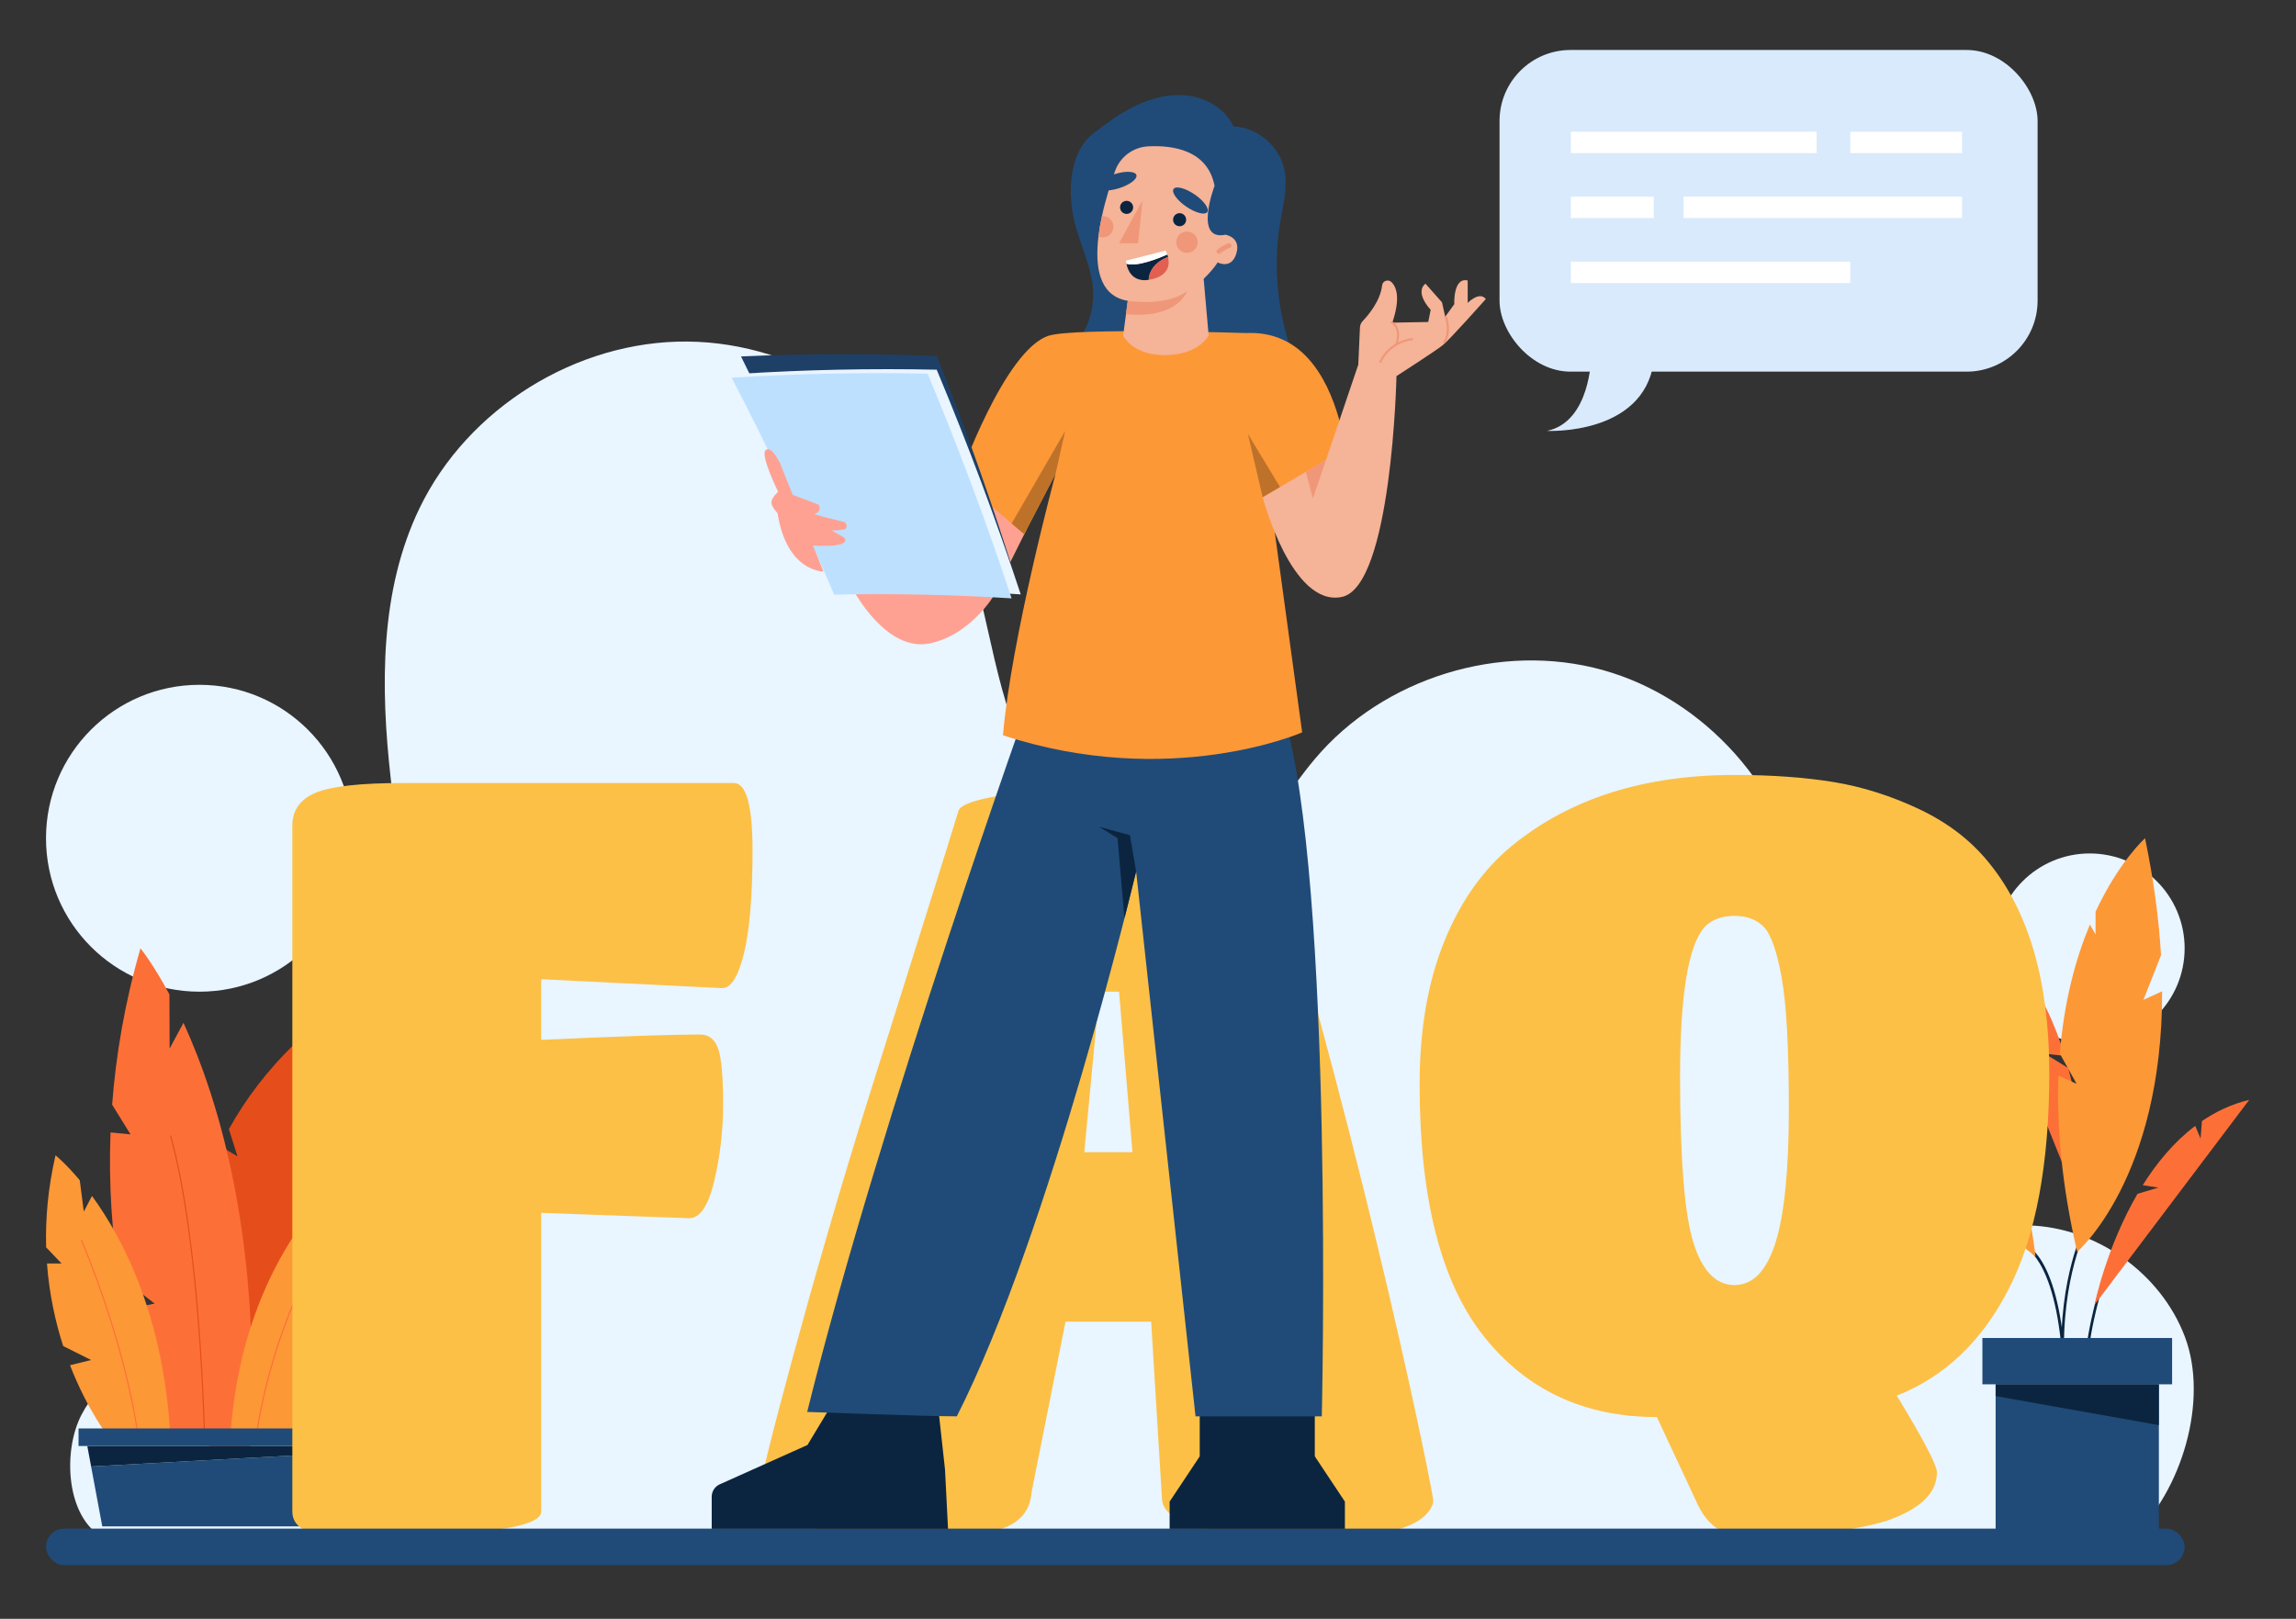 <?xml version="1.0" encoding="UTF-8"?>
<svg xmlns="http://www.w3.org/2000/svg" version="1.1" viewBox="0 0 1728 1218.46">
  <rect x="0" y="0" width="1728" height="1218.46" fill="#333333" stroke="none"/>
  <defs>
    <style>
      .cls-1 {
        fill: #0b2540;
      }

      .cls-2 {
        fill: #fc7038;
      }

      .cls-3 {
        fill: #e25f52;
      }

      .cls-4 {
        fill: #fff;
      }

      .cls-5 {
        fill: #1e4066;
      }

      .cls-6 {
        fill: #fd9837;
      }

      .cls-7 {
        fill: #d9eafc;
      }

      .cls-8 {
        fill: #204b78;
      }

      .cls-9 {
        fill: #ffa192;
      }

      .cls-10 {
        fill: #e9f5ff;
      }

      .cls-11 {
        fill: #e54e1a;
      }

      .cls-12 {
        fill: #bde0fe;
      }

      .cls-13 {
        fill: #ef9778;
      }

      .cls-14 {
        fill: #be7229;
      }

      .cls-15 {
        fill: #fcc047;
      }

      .cls-16 {
        fill: #f5b397;
      }
    </style>
  </defs>
  <!-- Generator: Adobe Illustrator 28.7.1, SVG Export Plug-In . SVG Version: 1.2.0 Build 142)  -->
  <g>
    <g id="Object">
      <g id="Object-2" data-name="Object">
        <circle class="cls-10" cx="1572.75" cy="713.8" r="71.43"/>
        <circle class="cls-10" cx="150.11" cy="630.93" r="115.49"/>
        <path class="cls-10" d="M1604.39,1157.2H77.42c-27.48-15.13-30.54-64.5-16.09-92.34,14.44-27.85,43.1-45.37,71.97-57.64,28.87-12.27,59.59-20.86,86.06-37.69,58.3-37.07,86.44-108.7,91.5-177.61,5.06-68.91-9.13-137.55-16.83-206.21-7.69-68.66-8.28-141.11,21.76-203.32,36.3-75.18,118.09-126.02,201.57-125.32s164.4,52.92,199.43,128.7c25.83,55.87,27.58,120.41,52.57,176.67,13.25,29.84,33.65,57.43,61.87,73.87,28.21,16.43,64.91,20.16,93.6,4.58,28.18-15.3,44.28-45.43,64.98-69.91,51.5-60.94,139.72-88.08,216.57-66.62,76.85,21.46,138.25,90.37,150.73,169.18,7.35,46.4-1.02,94.01,4.09,140.71,5.11,46.7,29.69,97.01,75.07,109.18,29.15,7.82,59.93-1.88,90.1-1.11,51.19,1.3,99.96,35.96,118.02,83.88,18.06,47.92-2.39,116.25-39.99,151.01Z"/>
        <g>
          <path class="cls-11" d="M195.37,1063.71l-53.44-36.07s-6.89-31.26-1.94-75.49l21.24,7.36-18.61-25.53c3.92-22.12,10.97-46.54,23.05-71.4l13.06,7.82-6.45-20.55c12.18-21.95,28.49-44.01,50.26-64.89,0,0,5.36,11.45,10.32,31.95l-10.67,25.97,14.46-7.53c8.5,49.59,9.41,131.79-41.27,228.36Z"/>
          <path class="cls-2" d="M187.93,1093.79l-63.09-11.32s-18.38-36.01-30.83-96.73l22.39-4.56-26.96-20.79c-4.9-31.33-7.81-67.72-6.24-108.03l15.04,1.48-13.84-22.39c2.77-36.59,9.31-76.07,21.32-117.65,0,0,9.34,11.3,21.79,34.63l.16,40.81,10.42-19.39c26.91,58.74,59.37,164.86,49.85,323.94Z"/>
          <path class="cls-6" d="M173.19,1084.73l52.67-2.9s17.98-19.34,33.1-52.98l-18-3.82,23.8-10.25c6.54-17.44,11.87-37.86,13.84-60.73h-12.45s13.16-11.89,13.16-11.89c.68-20.84-1.5-43.53-8-67.71,0,0-8.58,5.87-20.67,18.37l-3.42,23.07-6.99-11.54c-26.82,31.72-62,89.91-67.03,180.39Z"/>
          <path class="cls-6" d="M128.4,1084.73l-46.49-2.96s-15.87-19.78-29.22-54.21l15.89-3.91-21.01-10.49c-5.78-17.84-10.47-38.73-12.21-62.14h10.99l-11.62-12.17c-.6-21.33,1.33-44.54,7.06-69.27,0,0,7.57,6.01,18.25,18.79l3.02,23.6,6.17-11.81c23.67,32.45,54.73,91.99,59.17,184.56Z"/>
          <path class="cls-2" d="M104.28,1083.62c-.21,0-.39-.15-.42-.37-10.32-74.46-42.68-148.94-43.01-149.68-.09-.22,0-.47.22-.56.22-.09.47,0,.56.22.33.74,32.74,75.33,43.07,149.9.03.23-.13.45-.36.48-.02,0-.04,0-.06,0Z"/>
          <path class="cls-11" d="M153.92,1082.19c-.23,0-.42-.19-.43-.42-.03-1.45-2.99-146.21-25.51-226.66-.06-.23.07-.46.3-.53.22-.06.46.07.53.3,22.55,80.56,25.51,225.42,25.54,226.88,0,.24-.18.43-.42.43h0Z"/>
          <path class="cls-2" d="M192.67,1082.19s-.04,0-.06,0c-.23-.03-.4-.24-.37-.48.03-.2,2.72-20.57,10.15-48.09,6.85-25.4,19.25-62.26,39.4-93.62.13-.2.39-.26.59-.13.2.13.26.39.13.59-20.09,31.27-32.45,68.03-39.29,93.37-7.41,27.46-10.1,47.79-10.13,47.99-.03.21-.21.37-.42.37Z"/>
          <path class="cls-8" d="M241.03,1094.4l-10.16,54.45H76.97l-8.4-45.04,172.45-9.41h0Z"/>
          <path class="cls-1" d="M242.15,1088.38l-1.12,6.02h0l-172.45,9.41-2.88-15.43h176.45Z"/>
          <rect class="cls-8" x="59.11" y="1075.16" width="189.62" height="13.22"/>
        </g>
        <g>
          <path class="cls-2" d="M1477.63,690.31l90.84,225.76c.12-1.67,3.41-55.5-11.85-112.13l-17.63-10.86,14.99,1.69c-7.19-23.6-17.8-47.21-33.38-67.29l-8.04,10.3,3.08-16.38c-10.48-12.21-23.04-22.87-38.01-31.09Z"/>
          <path class="cls-1" d="M1569.24,1035.8c-1.52-25.65,10.17-64.32,10.29-64.71l1.91.58c-.12.38-11.71,38.72-10.21,64.01l-2,.12Z"/>
          <path class="cls-1" d="M1552.92,1039.73c-2.42-89.55-28.45-100.56-28.71-100.66l.7-1.87c1.12.41,27.55,11.2,30.02,102.48l-2,.05Z"/>
          <path class="cls-1" d="M1552.43,1037.31c-5.9-67.38,14.75-110.1,14.96-110.52l1.79.89c-.21.42-20.61,42.68-14.76,109.46l-1.99.17Z"/>
          <rect class="cls-8" x="1491.98" y="1007.08" width="142.77" height="34.86"/>
          <rect class="cls-8" x="1501.94" y="1041.94" width="122.85" height="110.81"/>
          <polygon class="cls-1" points="1624.78 1072.66 1501.94 1050.8 1501.94 1041.94 1624.78 1041.94 1624.78 1072.66"/>
          <path class="cls-6" d="M1627.25,746.14c.35,141.06-63.96,196.09-63.96,196.09-11.8-50.93-15.43-94.94-14.01-132.51l13.58,6.03-12.61-22.73c3.24-40.27,12.29-72.41,22.62-97.09l4.28,7.35v-17.06c17.72-37.95,37.24-55.3,37.24-55.3,6.7,32.17,10.47,61.45,12.02,88.06h0s-13.26,33.6-13.26,33.6l14.09-6.45Z"/>
          <path class="cls-6" d="M1531.99,945.8s-42.58-33.13-66.24-64.35c-11.72-15.46-21.11-55.98-27.61-92.94l15.03-8.17h-16.43c-5.74-34.29-8.84-63.53-8.84-63.53,83.26,42.58,104.09,228.98,104.09,228.98Z"/>
          <path class="cls-2" d="M1692.8,827.84l-116.38,154.21c.25-1.31,8.88-43.24,32.3-83.49l15.76-4.67-11.84-1.81c10.4-16.6,23.42-32.5,39.52-44.66l4.03,9.56,1.03-13.19c10.56-7.19,22.39-12.76,35.57-15.96Z"/>
        </g>
        <g>
          <rect class="cls-7" x="1128.57" y="37.62" width="404.95" height="242.11" rx="53.45" ry="53.45"/>
          <path class="cls-7" d="M1197.53,268.7s-.48,48.82-33.23,55.61c0,0,72.3,3.71,80.33-51.91l-47.1-3.71Z"/>
        </g>
        <g>
          <path class="cls-15" d="M363.99,1152.6c-28.86,3.14-56.28,4.7-82.22,4.7s-42.74-1.56-50.34-4.7c-7.61-3.13-11.41-8.06-11.41-14.77v-516.26c0-11.63,5.81-19.91,17.45-24.83,11.63-4.92,33.56-7.38,65.78-7.38h249.02c9.4,0,14.1,16.9,14.1,50.68s-2.13,59.52-6.38,77.19c-4.26,17.68-9.73,26.51-16.44,26.51l-136.26-6.71v45.64c59.51-2.69,99.34-4.03,119.48-4.03,6.71,0,11.3,3.59,13.76,10.74,2.45,7.16,3.69,20.92,3.69,41.28s-2.25,39.83-6.71,58.4c-4.48,18.57-10.74,27.86-18.79,27.86l-111.42-4.03v224.95c0,6.71-14.43,11.64-43.29,14.77Z"/>
          <path class="cls-15" d="M755.92,1149.91c-12.75,4.93-35.69,7.38-68.8,7.38s-60.75-3.02-82.9-9.06c-22.15-6.04-33.23-13.76-33.23-23.16,0-10.74,42.12-170.02,81.95-296.44,39.82-126.41,62.64-199.24,68.46-218.48,2.23-5.81,20.24-10.62,54.03-14.43,33.78-3.8,70.03-5.71,108.74-5.71s60.07,6.71,64.1,20.14c84.57,281.02,130.36,514.38,130.36,518.85s-2.69,8.96-8.06,13.42c-12.53,9.85-37.37,14.77-74.5,14.77-79.2,0-119.71-9.4-121.49-28.19l-8.2-134.24h-64.44l-25.57,128.3c-.9,12.98-7.72,21.93-20.47,26.85ZM852.3,867.23l-10.07-120.82h-14.77l-11.41,120.82h36.25Z"/>
          <path class="cls-15" d="M1068.43,816.22c0-41.16,6.15-76.96,18.46-107.4,12.3-30.43,29.42-54.59,51.35-72.49,43.4-35.34,99.11-53.03,167.13-53.03,28.19,0,53.13,1.79,74.84,5.37,21.7,3.59,43.18,10.4,64.44,20.47,21.25,10.07,38.59,23.39,52.02,39.94,30.43,37.15,45.64,89.94,45.64,158.41s-10.07,122.5-30.2,162.1c-20.14,39.6-48.33,66.57-84.57,80.88,20.14,33.11,30.2,52.36,30.2,57.72,0,9.84-4.93,18.23-14.77,25.17-9.85,6.93-22.38,11.97-37.59,15.1-28.19,5.81-51.91,8.73-71.15,8.73s-32.55-1.91-39.94-5.7c-7.38-3.81-13.54-11.53-18.46-23.16l-28.86-61.75c-54.6,0-98-20.24-130.22-60.75-32.22-40.49-48.33-103.7-48.33-189.62ZM1274.49,935.36c6.71,21.26,17,31.88,30.88,31.88s24.16-10.62,30.88-31.88c6.71-21.25,10.07-54.81,10.07-100.68s-1.79-78.75-5.37-98.67c-3.59-19.91-8.05-32.66-13.42-38.26-5.37-5.59-12.75-8.39-22.15-8.39s-16.78,2.69-22.15,8.05c-12.53,13.42-18.79,51.13-18.79,113.1s3.36,103.6,10.07,124.85Z"/>
        </g>
        <rect class="cls-8" x="34.63" y="1150.58" width="1609.56" height="27.45" rx="13.72" ry="13.72"/>
        <g>
          <path class="cls-1" d="M541.7,1117.22l45.27-20.31,9.81-4.4,7.28-3.26,3.65-1.64,2.51-4.17,3.14-5.21,4.01-6.64,8.9-14.76h79.55l5.41,49.27,1.28,25.27.98,19.39h-26.46s-151.39,0-151.39,0v-19.39s0-4.81,0-4.81c0-4.04,2.37-7.71,6.06-9.35Z"/>
          <rect class="cls-1" x="902.93" y="1060.78" width="86.6" height="40.84"/>
          <polygon class="cls-1" points="1012.19 1130.22 989.54 1096.16 902.93 1096.16 880.28 1130.22 880.28 1150.77 1012.19 1150.77 1012.19 1130.22"/>
          <path class="cls-8" d="M777.06,520.35s-113.81,317.68-169.57,542.38c0,0,90.65,3.33,112.63,3.33,70.55-139.07,134.94-410.14,134.94-410.14l44.7,410.14h95.05s9.35-402.76-28.88-528.61l-188.87-17.09Z"/>
          <polygon class="cls-1" points="855.06 655.91 850.42 628.62 827.08 622.25 841.07 630.85 846.28 691.19 855.06 655.91"/>
          <path class="cls-9" d="M747.2,449.54l25.55-51.24-27.25-20.78-18,5.11s4.45,36.59,5.03,38.33,14.67,28.58,14.67,28.58Z"/>
          <path class="cls-8" d="M811.4,256.06c-9.44,12.09-18.88,24.19-28.32,36.28,64.92,18.43,135.33,17.04,199.47-3.93-19.22-37-26.01-80.32-19.02-121.42,2.24-13.2,5.87-26.7,2.98-39.78-3.87-17.52-20.22-31.34-38.15-32.08-6.06-12.85-19.69-21.14-33.77-23.07-14.08-1.93-28.47,1.85-41.2,8.17-10.84,5.38-20.66,12.53-30.28,19.92-16.96,13.03-19.37,39.16-15.77,60.24,2.82,16.49,10.51,31.78,14.06,48.12,3.55,16.35.28,34.36-10.01,47.55Z"/>
          <path class="cls-6" d="M1016.82,383.97s2.58-137.17-78.98-133.28c0,0-129.3-4.27-148.67,2.03-33.3,10.84-67.37,107.63-67.37,107.63l49,41.72,23.67-45.59s-33.53,124.54-39.61,196.94c126.07,41.3,225.16-2.17,225.16-2.17l-23.6-172.52,60.4,5.24Z"/>
          <path class="cls-9" d="M748.02,448.26s-17.62,29.62-48.2,36.01c-32.94,6.88-57.49-40.07-57.49-40.07l105.7,4.06Z"/>
          <g>
            <path class="cls-5" d="M765.23,438.25c-44.39-3.63-88.91-5.4-133.43-5.3-22.38-55.41-47.09-110.35-74.11-164.67,49.14-2.17,98.34-2.27,147.47-.32,22.36,56.39,42.39,113.2,60.07,170.29Z"/>
            <path class="cls-10" d="M768.22,447.39c-44.45-2.8-89-3.73-133.51-2.8-23.42-54.98-49.15-109.44-77.18-163.25,49.09-3.09,98.28-4.12,147.44-3.09,23.42,55.96,44.5,112.39,63.25,169.13Z"/>
            <path class="cls-12" d="M761.35,450.37c-44.45-2.8-89-3.73-133.51-2.8-23.42-54.98-49.15-109.44-77.18-163.25,49.09-3.09,98.28-4.12,147.44-3.09,23.42,55.96,44.5,112.39,63.25,169.13Z"/>
            <path class="cls-9" d="M619.74,430.14s-27.62.58-34.55-43.99c0,0-4.61-4.4-4.61-8.01,0-3.61,5.07-7.95,5.07-7.95,0,0-13.56-27.41-9.44-31.35,4.12-3.95,10.62,9.27,10.62,9.27l9.78,24.37,19.54,7.37s3.22,4.85-3.43,7.21l8.88,2.45,14.11,3.43s3.52,3.22,0,5.45c0,0-5.71,1.07-9.82.9l9.27,5.19s3.22,3.09-1.89,4.98c-5.1,1.89-17.39,1.54-21.4,1.07l7.87,19.63Z"/>
            <path class="cls-9" d="M581.13,377.4c.87-3.28,5.56-6.84,6.59-7.59l27.04,9.85c.89.32,1.55,1.06,1.77,1.98.23.92-.01,1.86-.65,2.56-1.06,1.16-2.39,2.03-3.96,2.6-.01,0-.02,0-.04.01,0,0,0,0,0,0-1.6.58-3.47.86-5.58.85-9.98-.11-19.65-2.17-20.78-2.42-.68-.57-5.26-4.55-4.38-7.84Z"/>
          </g>
          <path class="cls-16" d="M903.35,180.99l6.3,71.57s-7.54,14.88-33.39,14.75c-24.28-.12-30.95-14.75-30.95-14.75l8.33-63.12,49.71-8.45Z"/>
          <path class="cls-16" d="M930.15,191.83c-3.95,11.01-13.71,5.68-13.71,5.68,0,0-24.3,39.43-69.99,28.43-19.23-4.64-22.46-25.41-19.75-47.92.61-5.09,1.53-10.27,2.63-15.37,2.74-12.64,6.62-24.8,9.88-33.95,3.81-10.67,13.67-17.99,24.98-18.56,18.49-.93,44.69,2.75,49.91,29.74,0,0-15.93,41.78,8.16,36.79,0,0,12.65,1.87,7.89,15.16Z"/>
          <circle class="cls-1" cx="887.79" cy="165.37" r="4.92"/>
          <circle class="cls-1" cx="847.9" cy="156.08" r="4.92"/>
          <ellipse class="cls-8" cx="895.88" cy="150.88" rx="5.56" ry="15.36" transform="translate(265.86 805.43) rotate(-55.65)"/>
          <ellipse class="cls-8" cx="840.61" cy="136.29" rx="15.36" ry="5.56" transform="translate(-2.03 259.44) rotate(-17.52)"/>
          <path class="cls-13" d="M848.77,226.46s28.72,4.59,44.59-7.19c0,0-6.87,20.94-45.91,17.2l1.32-10.01Z"/>
          <g>
            <path class="cls-1" d="M847.77,198.55c.91,4.54,4.29,13.92,16.73,12.11.73-12.81,14.57-17.22,14.57-17.22-.16-.68-.36-1.31-.55-1.88-6.45,2.87-22.7,9.46-30.74,6.99Z"/>
            <path class="cls-4" d="M847.45,196.2s.04.94.32,2.35c8.04,2.47,24.3-4.12,30.74-6.99-.62-1.78-1.28-2.93-1.28-2.93l-29.79,7.57Z"/>
            <path class="cls-3" d="M864.49,210.66c.94-.14,1.94-.34,2.99-.61,12.5-3.25,12.85-11.35,11.58-16.61,0,0-13.83,4.41-14.57,17.22Z"/>
          </g>
          <path class="cls-13" d="M926.71,184.37c-.27-.83-1.24-1.57-2.15-1.22-3.1,1.17-5.92,2.79-8.5,4.87-.72.58-.65,1.88,0,2.48.76.7,1.71.62,2.48,0,.12-.1.25-.2.38-.3.08-.06.2-.15.23-.17.29-.21.58-.42.88-.63.6-.41,1.21-.79,1.84-1.15.63-.36,1.27-.69,1.92-1,.31-.15.63-.29.95-.43.09-.04.21-.08.25-.1.17-.07.34-.13.51-.19.85-.32,1.53-1.2,1.22-2.15Z"/>
          <g>
            <path class="cls-16" d="M1022.26,274.47l1.25-27.92c.08-1.85.83-3.6,2.11-4.94,4.09-4.26,13.22-14.97,14.58-26.84.4-3.45,4.66-4.85,7.11-2.39,3.86,3.89,6.73,12.3.57,30.47l27.03-.5,1.84-9.15s-12.43-12.89-3.91-19.68l12.43,14.04,2.42,10.82,6.82-9.41s-.95-20.57,10.1-17.84v16.89s8.8-9.15,13.64-2.93c0,0-26.93,30.3-32.28,34.61-5.35,4.32-34.96,23.39-34.96,23.39,0,0-3.37,158.47-41.17,166.23-37.8,7.77-59.55-75.09-59.55-75.09l47.64-27.96,24.34-71.81Z"/>
            <path class="cls-13" d="M1039.37,273.2c6.8-15.78,23.87-17.29,24.04-17.3l-.12-1.53c-.18.01-18.15,1.58-25.33,18.23l1.41.61Z"/>
            <path class="cls-13" d="M1051.74,259.44c4.39-14.23-4.43-17.76-4.52-17.8l-.55,1.44.27-.72-.28.72c.31.12,7.55,3.12,3.6,15.91l1.47.45Z"/>
            <path class="cls-13" d="M1087.08,258.55c6.24-7.67,2.04-19.9,1.86-20.42l-1.45.51c.04.12,4.1,11.94-1.6,18.94l1.19.97Z"/>
            <polygon class="cls-13" points="997.92 346.28 988.09 375.1 982.78 355.16 997.92 346.28"/>
          </g>
          <polygon class="cls-13" points="859.85 150.88 842.26 183.06 856.52 183.06 859.85 150.88"/>
          <circle class="cls-13" cx="893.35" cy="182.28" r="8.03"/>
          <path class="cls-13" d="M837.94,170.66c0,4.44-3.6,8.03-8.03,8.03-1.14,0-2.23-.24-3.21-.67.61-5.09,1.53-10.27,2.63-15.37.19-.01.38-.02.58-.02,4.43,0,8.03,3.59,8.03,8.03Z"/>
          <polygon class="cls-14" points="794.47 356.48 801.66 324.36 761.35 394.03 770.8 402.07 794.47 356.48"/>
          <polygon class="cls-14" points="950.28 374.24 939.16 326.56 963.36 366.56 950.28 374.24"/>
        </g>
        <g>
          <rect class="cls-4" x="1392.55" y="99.13" width="84.12" height="16.09"/>
          <rect class="cls-4" x="1182.25" y="99.13" width="184.99" height="16.09"/>
          <rect class="cls-4" x="1182.25" y="148.04" width="62.38" height="16.09"/>
          <rect class="cls-4" x="1267.08" y="148.04" width="209.58" height="16.09"/>
          <rect class="cls-4" x="1182.25" y="196.94" width="210.3" height="16.09"/>
        </g>
      </g>
    </g>
  </g>
</svg>